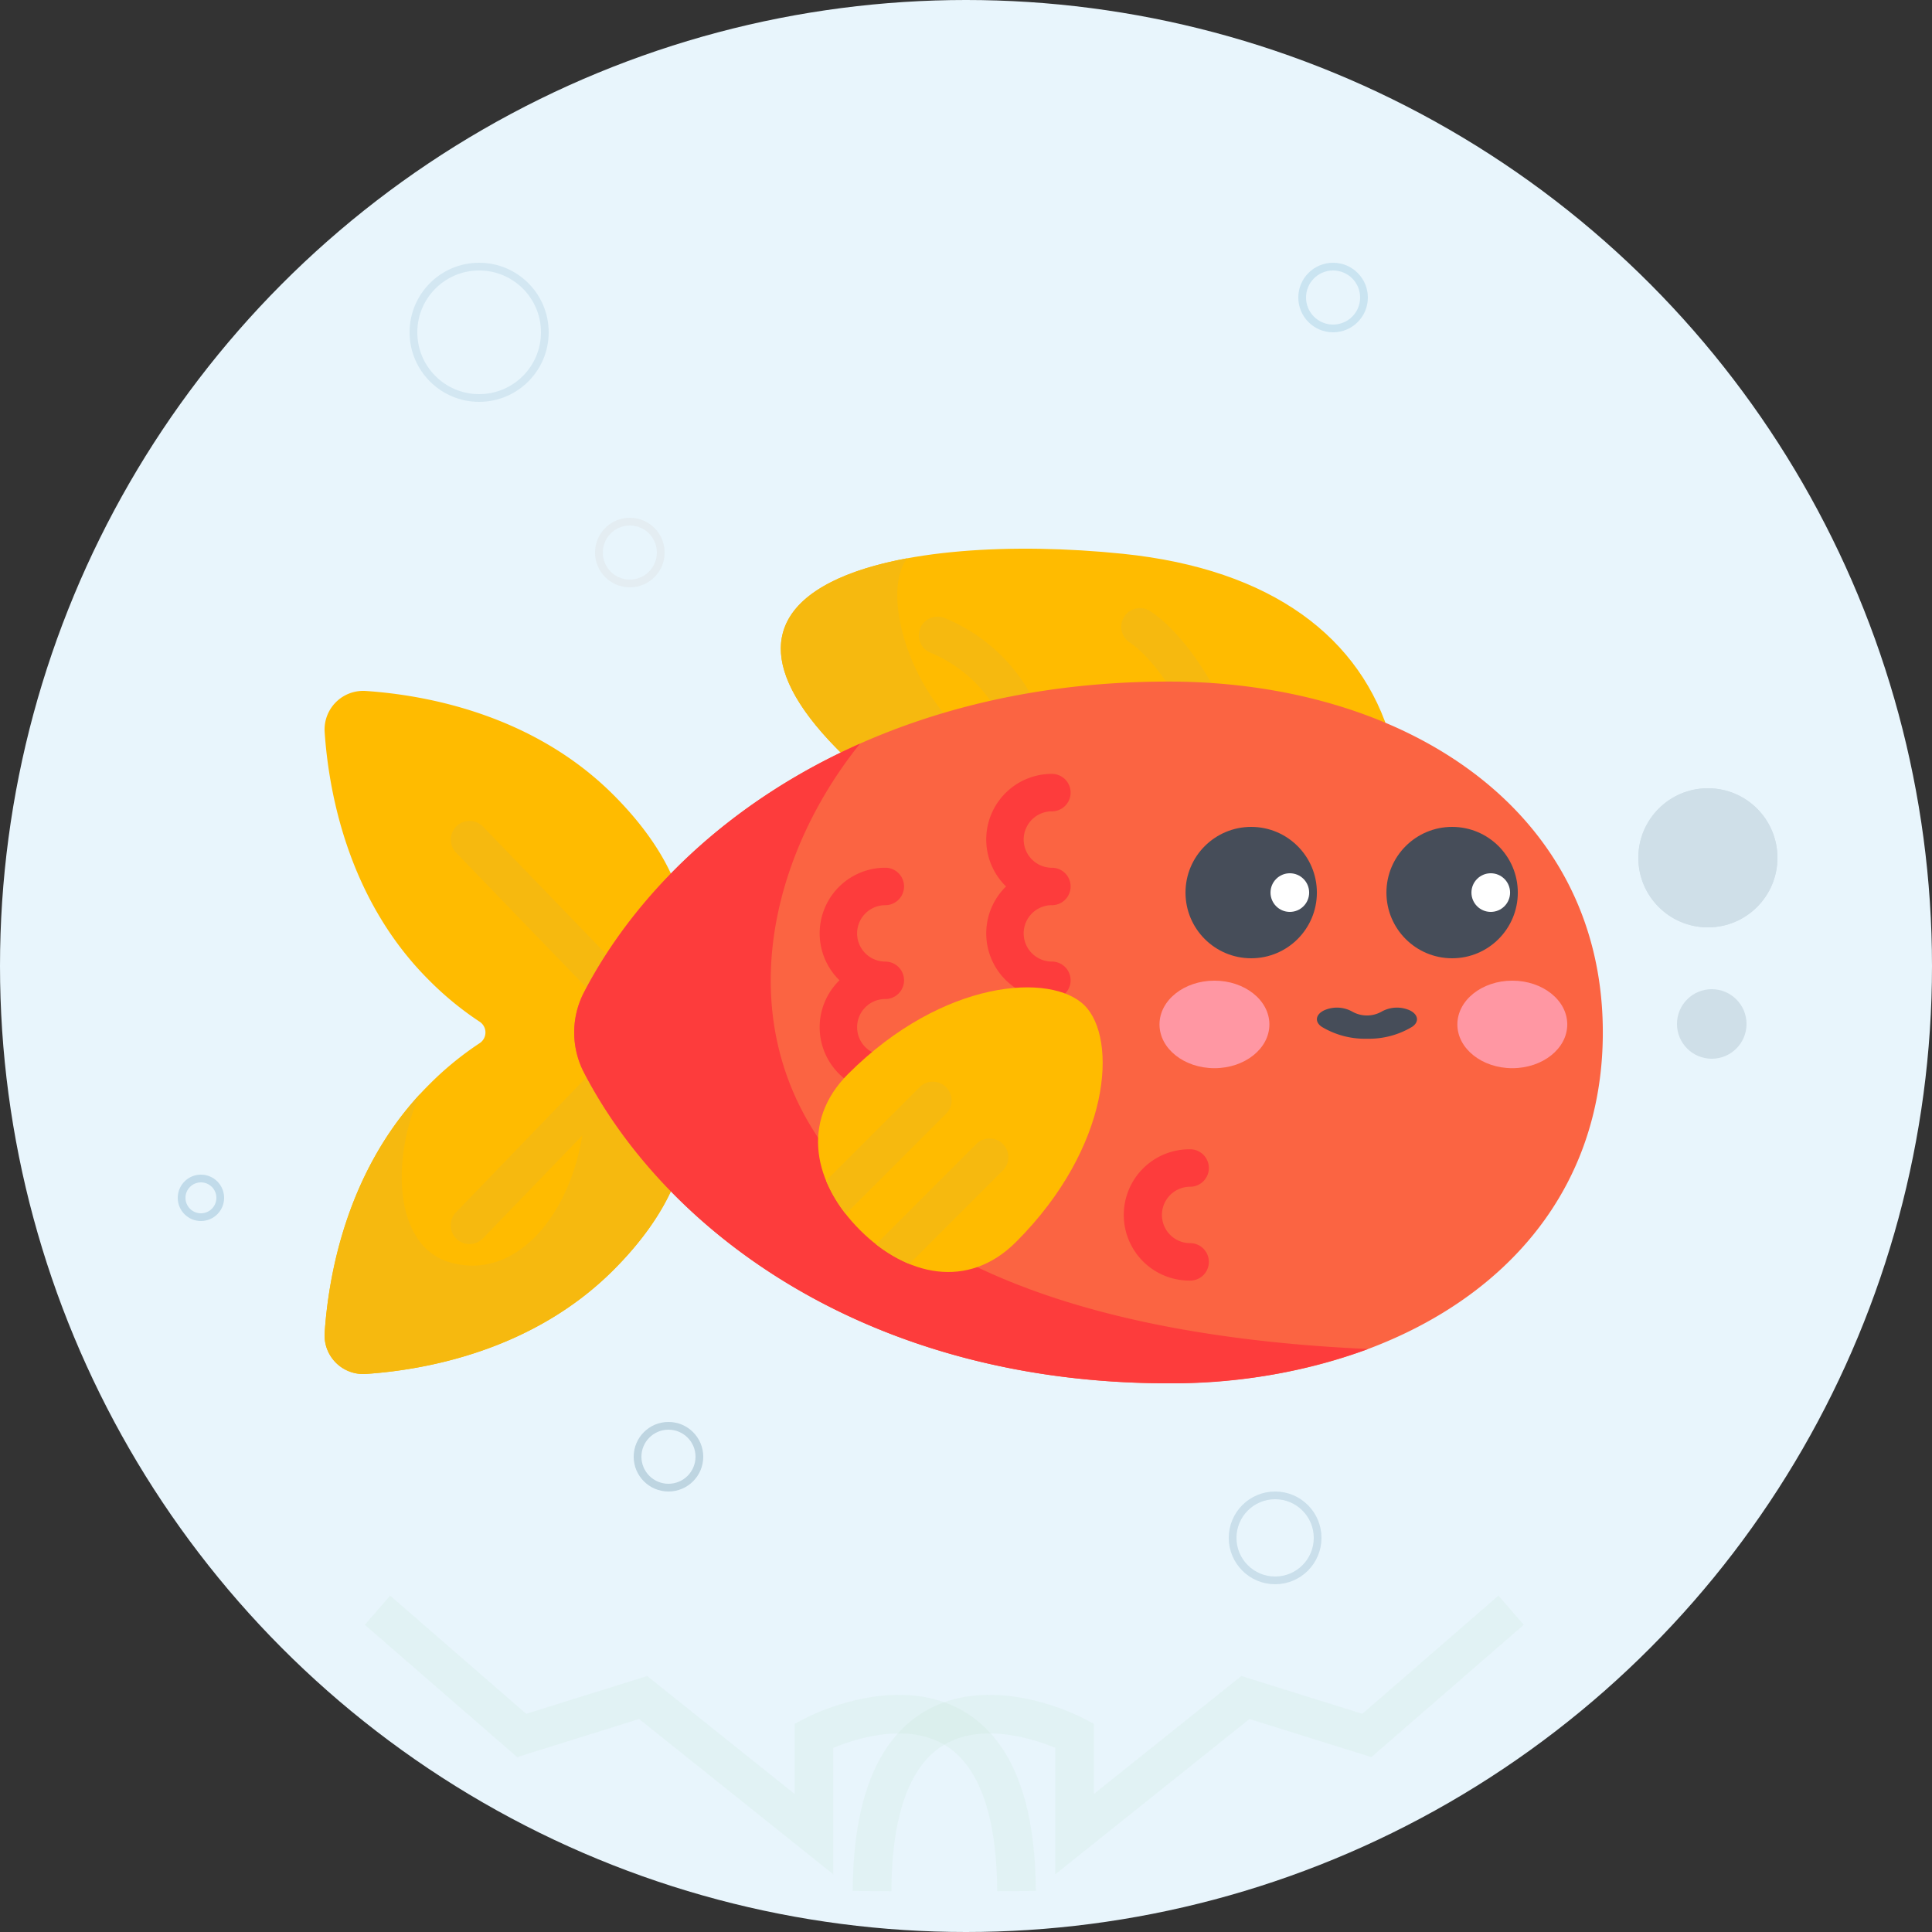 <svg xmlns="http://www.w3.org/2000/svg" width="250" height="250" viewBox="0 0 250 250">
  <rect x="0" y="0" width="250" height="250" fill="#333333" stroke="none"/>
  <g id="Group_273" data-name="Group 273" transform="translate(-133 -327)">
    <circle id="Ellipse_1" data-name="Ellipse 1" cx="125" cy="125" r="125" transform="translate(133 327)" fill="#e8f5fc"/>
    <g id="fish_1_" data-name="fish (1)" transform="translate(175 398)">
      <path id="Path_47" data-name="Path 47" d="M42.522,188.321c6.605-6.605,6.214-17.706-5.151-29.071C26.881,148.76,12.9,146.322,5.341,145.812a5,5,0,0,0-5.33,5.328c.51,7.559,2.948,21.54,13.438,32.03a41.075,41.075,0,0,0,6.606,5.433,1.66,1.66,0,0,1,0,2.792,41.09,41.09,0,0,0-6.606,5.433C2.959,207.319.522,221.3.012,228.859a5,5,0,0,0,5.329,5.327c7.559-.51,21.54-2.948,32.03-13.438,11.365-11.365,11.757-22.466,5.151-29.071A2.371,2.371,0,0,1,42.522,188.321Z" transform="translate(0 -127.401)" fill="#fb0"/>
      <path id="Path_48" data-name="Path 48" d="M42.521,285.517a1.987,1.987,0,0,1-.426-1.095H33.016c3.608,16.958-5.924,32.592-17.01,29.1-6.886-2.168-7.512-13.042-3.67-21.693C2.788,302.17.5,315.412.011,322.7a5,5,0,0,0,5.331,5.331c7.56-.511,21.539-2.949,32.027-13.438C48.735,303.223,49.126,292.123,42.521,285.517Z" transform="translate(0 -221.241)" fill="#f6b90f"/>
      <g id="Group_22" data-name="Group 22" transform="translate(16.324 35.215)">
        <path id="Path_49" data-name="Path 49" d="M75.435,225.981a2.416,2.416,0,0,1-1.743-.74L51.21,201.959a2.423,2.423,0,0,1,3.486-3.366l22.482,23.282a2.423,2.423,0,0,1-1.743,4.106Z" transform="translate(-50.53 -197.853)" fill="#f6b90f"/>
        <path id="Path_50" data-name="Path 50" d="M52.953,308.439a2.423,2.423,0,0,1-1.743-4.106l22.482-23.282a2.423,2.423,0,1,1,3.486,3.366L54.7,307.7A2.415,2.415,0,0,1,52.953,308.439Z" transform="translate(-50.53 -253.673)" fill="#f6b90f"/>
      </g>
      <path id="Path_51" data-name="Path 51" d="M261.709,113.579c-3.809-13.214-15.4-22.09-34.7-24.073-28.663-2.945-59.393,3.64-35.964,26.252Z" transform="translate(-123.711 -88.846)" fill="#fb0"/>
      <path id="Path_52" data-name="Path 52" d="M241.418,113.953a2.423,2.423,0,0,0-1.98,4.423,17.869,17.869,0,0,1,10.147,10.795,2.423,2.423,0,1,0,4.59-1.554A22.536,22.536,0,0,0,241.418,113.953Zm36.923,14.764c-.572-4.259-5.569-12.492-10.371-15.674a2.423,2.423,0,0,0-2.677,4.04c3.427,2.27,7.84,9.256,8.245,12.278a2.424,2.424,0,0,0,2.4,2.1,2.466,2.466,0,0,0,.325-.022A2.423,2.423,0,0,0,278.341,128.717Z" transform="translate(-161.116 -104.953)" fill="#f6b90f"/>
      <path id="Path_53" data-name="Path 53" d="M199.107,92.7c-15.451,2.854-23.472,10.793-8.061,25.667l18.692-.577C199.873,112.278,195.413,97.453,199.107,92.7Z" transform="translate(-123.711 -91.458)" fill="#f6b90f"/>
      <path id="Path_54" data-name="Path 54" d="M233.091,187.479c0,29.02-25.866,45.4-56.2,45.4-38.63,0-64.809-19.369-75.639-40.215a11.268,11.268,0,0,1,0-10.373c10.831-20.846,37.009-40.215,75.639-40.215C207.224,142.078,233.091,158.46,233.091,187.479Z" transform="translate(-67.687 -124.881)" fill="#fb6442"/>
      <g id="Group_23" data-name="Group 23" transform="translate(64.065 29.143)">
        <path id="Path_55" data-name="Path 55" d="M273.526,196.047a2.423,2.423,0,1,0,0-4.846,3.649,3.649,0,1,1,0-7.3,2.423,2.423,0,1,0,0-4.846,8.489,8.489,0,0,0-5.933,14.567,8.489,8.489,0,0,0,5.933,14.566,2.423,2.423,0,0,0,0-4.846,3.649,3.649,0,1,1,0-7.3Z" transform="translate(-243.477 -179.058)" fill="#fd3c3c"/>
        <path id="Path_56" data-name="Path 56" d="M206.806,233.637a2.423,2.423,0,0,0,0-4.846,3.649,3.649,0,1,1,0-7.3,2.423,2.423,0,0,0,0-4.846,8.489,8.489,0,0,0-5.933,14.566,8.489,8.489,0,0,0,5.933,14.567,2.423,2.423,0,0,0,0-4.846,3.649,3.649,0,0,1,0-7.3Z" transform="translate(-198.311 -204.504)" fill="#fd3c3c"/>
        <path id="Path_57" data-name="Path 57" d="M328.9,346.406a8.495,8.495,0,1,1,0-16.989,2.423,2.423,0,1,1,0,4.846,3.649,3.649,0,0,0,0,7.3,2.423,2.423,0,0,1,0,4.846Z" transform="translate(-280.962 -280.843)" fill="#fd3c3c"/>
      </g>
      <path id="Path_58" data-name="Path 58" d="M136.97,166.949c-17.064,7.573-29.183,19.607-35.716,32.181a11.268,11.268,0,0,0,0,10.373c10.831,20.846,37.009,40.215,75.639,40.215a73.82,73.82,0,0,0,25.826-4.441C116.351,241.4,115.823,193.282,136.97,166.949Z" transform="translate(-67.688 -141.717)" fill="#fd3c3c"/>
      <path id="Path_59" data-name="Path 59" d="M203.083,295.966c5.967,5.967,13.972,7.764,20.192,1.543,12.317-12.317,13.149-26.326,8.87-30.606s-18.289-3.447-30.606,8.87C195.319,281.994,197.116,290,203.083,295.966Z" transform="translate(-133.802 -207.796)" fill="#fb0"/>
      <path id="Path_60" data-name="Path 60" d="M216.413,303.057a2.423,2.423,0,0,0-3.426,0l-12.1,12.1a18.289,18.289,0,0,0,2.543,4.31l12.984-12.983A2.423,2.423,0,0,0,216.413,303.057Zm7.345,7.345a2.423,2.423,0,0,0-3.427,0l-12.983,12.983a18.286,18.286,0,0,0,4.31,2.543l12.1-12.1A2.423,2.423,0,0,0,223.758,310.4Z" transform="translate(-135.989 -233.375)" fill="#f6b90f"/>
      <g id="Group_24" data-name="Group 24" transform="translate(108.039 55.897)">
        <ellipse id="Ellipse_6" data-name="Ellipse 6" cx="7.11" cy="5.663" rx="7.11" ry="5.663" transform="translate(0)" fill="#ff97a3"/>
        <ellipse id="Ellipse_7" data-name="Ellipse 7" cx="7.11" cy="5.663" rx="7.11" ry="5.663" transform="translate(38.544)" fill="#ff97a3"/>
      </g>
      <g id="Group_25" data-name="Group 25" transform="translate(111.404 36)">
        <path id="Path_63" data-name="Path 63" d="M403.951,269.095a10.845,10.845,0,0,1-5.832-1.532c-.947-.627-.833-1.577.253-2.123a4.06,4.06,0,0,1,3.68.146,3.857,3.857,0,0,0,3.8,0,4.062,4.062,0,0,1,3.68-.146c1.086.546,1.2,1.5.253,2.123A10.845,10.845,0,0,1,403.951,269.095Z" transform="translate(-380.474 -241.684)" fill="#464d59"/>
        <ellipse id="Ellipse_16" data-name="Ellipse 16" cx="8.5" cy="8.5" rx="8.5" ry="8.5" transform="translate(26)" fill="#464d59"/>
        <ellipse id="Ellipse_17" data-name="Ellipse 17" cx="8.5" cy="8.5" rx="8.5" ry="8.5" transform="translate(0)" fill="#464d59"/>
        <ellipse id="Ellipse_18" data-name="Ellipse 18" cx="2.5" cy="2.5" rx="2.5" ry="2.5" transform="translate(11 6)" fill="#fff"/>
        <ellipse id="Ellipse_19" data-name="Ellipse 19" cx="2.5" cy="2.5" rx="2.5" ry="2.5" transform="translate(37 6)" fill="#fff"/>
      </g>
    </g>
    <g id="Ellipse_24" data-name="Ellipse 24" transform="translate(301 361)" fill="none" stroke="#84bbd8" stroke-width="1" opacity="0.3">
      <circle cx="4.5" cy="4.5" r="4.5" stroke="none"/>
      <circle cx="4.5" cy="4.5" r="4" fill="none"/>
    </g>
    <g id="Ellipse_25" data-name="Ellipse 25" transform="translate(186 361)" fill="none" stroke="#116a9a" stroke-width="1" opacity="0.1">
      <circle cx="9" cy="9" r="9" stroke="none"/>
      <circle cx="9" cy="9" r="8.5" fill="none"/>
    </g>
    <g id="Ellipse_31" data-name="Ellipse 31" transform="translate(210 394)" fill="none" stroke="#d9d9d9" stroke-width="1" opacity="0.3">
      <circle cx="4.5" cy="4.5" r="4.5" stroke="none"/>
      <circle cx="4.5" cy="4.5" r="4" fill="none"/>
    </g>
    <g id="Ellipse_30" data-name="Ellipse 30" transform="translate(156 479)" fill="none" stroke="#639ebe" stroke-width="1" opacity="0.3">
      <circle cx="3" cy="3" r="3" stroke="none"/>
      <circle cx="3" cy="3" r="2.5" fill="none"/>
    </g>
    <g id="Ellipse_26" data-name="Ellipse 26" transform="translate(215 511)" fill="none" stroke="#5988a2" stroke-width="1" opacity="0.3">
      <circle cx="4.5" cy="4.5" r="4.5" stroke="none"/>
      <circle cx="4.5" cy="4.5" r="4" fill="none"/>
    </g>
    <circle id="Ellipse_28" data-name="Ellipse 28" cx="4.5" cy="4.5" r="4.5" transform="translate(350 455)" fill="#cfdfe8"/>
    <g id="Ellipse_29" data-name="Ellipse 29" transform="translate(345 429)" fill="#cfdfe8" stroke="#cfdfe8" stroke-width="1">
      <circle cx="9" cy="9" r="9" stroke="none"/>
      <circle cx="9" cy="9" r="8.5" fill="none"/>
    </g>
    <g id="Ellipse_27" data-name="Ellipse 27" transform="translate(292 520)" fill="none" stroke="#82acc2" stroke-width="1" opacity="0.3">
      <circle cx="6" cy="6" r="6" stroke="none"/>
      <circle cx="6" cy="6" r="5.5" fill="none"/>
    </g>
    <path id="Path_495" data-name="Path 495" d="M-1008.841,3099.705c-.181-33.89-26.213-20.137-26.213-20.137v12.77l-22.1-17.682-15.717,4.912-18.664-16.208" transform="translate(1273.378 -2528)" fill="none" stroke="#a5dbb0" stroke-width="5" opacity="0.1"/>
    <path id="Path_496" data-name="Path 496" d="M-1091.537,3099.705c.181-33.89,26.213-20.137,26.213-20.137v12.77l22.1-17.682,15.717,4.912,18.664-16.208" transform="translate(1337.378 -2528)" fill="none" stroke="#a5dbb0" stroke-width="5" opacity="0.1"/>
  </g>
</svg>

